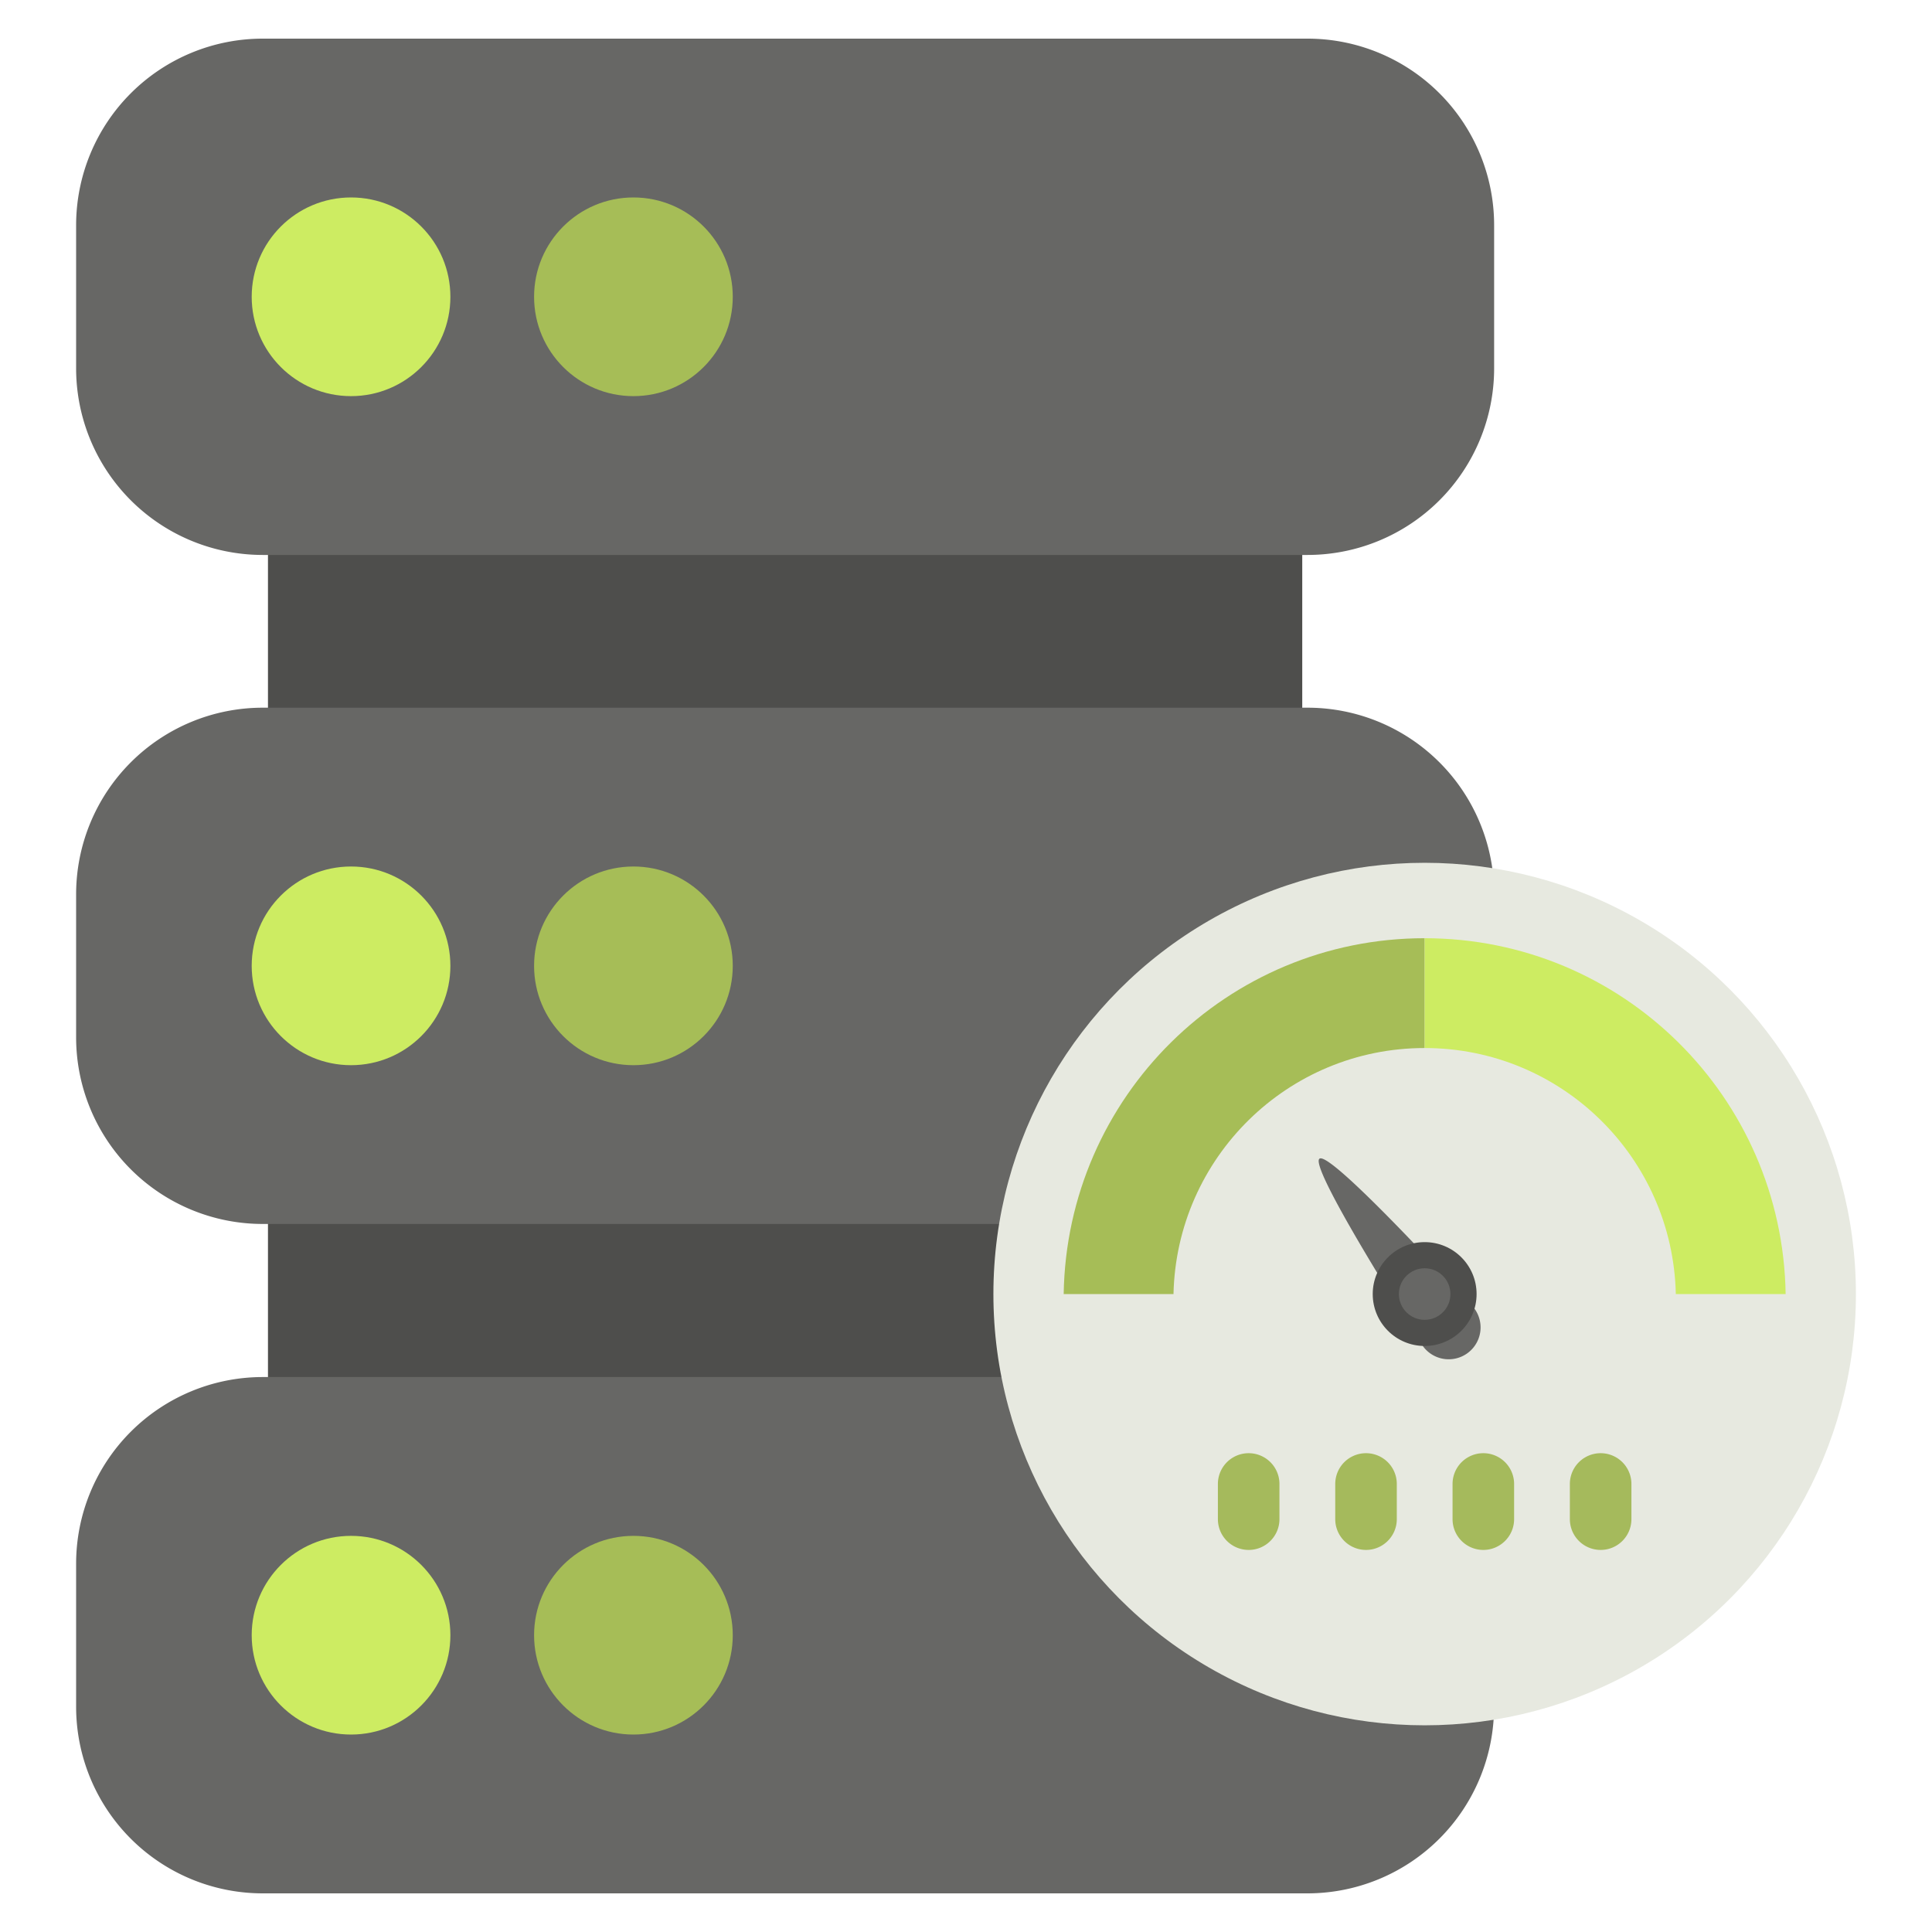 <svg xmlns="http://www.w3.org/2000/svg" viewBox="0 0 50 50" id="litespeedwebserver">
  <path fill="#4e4e4c" d="M6.935 12.18h26.767v27.083H6.935z" class="color4e4c4d svgShape"></path>
  <path fill="#676765" d="M33.837 35.638H6.8a4.83 4.83 0 0 0-4.83 4.83v3.701A4.83 4.83 0 0 0 6.798 49h27.038a4.83 4.83 0 0 0 4.83-4.83v-3.701a4.83 4.83 0 0 0-4.83-4.831zm0-17.323H6.8a4.83 4.83 0 0 0-4.83 4.83v3.701a4.83 4.83 0 0 0 4.83 4.83h27.038a4.83 4.83 0 0 0 4.83-4.83v-3.7a4.83 4.83 0 0 0-4.83-4.831zm0-17.315H6.8a4.83 4.83 0 0 0-4.83 4.83v3.701a4.83 4.83 0 0 0 4.83 4.831h27.038a4.83 4.83 0 0 0 4.83-4.83V5.83A4.83 4.83 0 0 0 33.838 1z" class="color656766 svgShape"></path>
  <circle cx="9.085" cy="7.681" r="2.571" fill="#cdec62" class="colorec6e62 svgShape"></circle>
  <circle cx="16.393" cy="7.681" r="2.571" fill="#a6bd57" class="color85bd57 svgShape"></circle>
  <circle cx="9.085" cy="24.996" r="2.571" fill="#cdec62" class="colorec6e62 svgShape"></circle>
  <circle cx="16.393" cy="24.996" r="2.571" fill="#a6bd57" class="color85bd57 svgShape"></circle>
  <circle cx="9.085" cy="42.319" r="2.571" fill="#cdec62" class="colorec6e62 svgShape"></circle>
  <circle cx="16.393" cy="42.319" r="2.571" fill="#a6bd57" class="color85bd57 svgShape"></circle>
  <circle cx="36.87" cy="33.49" r="11.161" fill="#e7e9e0" class="colore7e3e6 svgShape"></circle>
  <path fill="#a6bd57" d="M27.528 33.49h2.842c.079-3.528 2.954-6.367 6.5-6.367v-2.842c-5.117 0-9.263 4.11-9.342 9.21z" class="color85bd57 svgShape"></path>
  <path fill="#cdec62" d="M36.87 24.281v2.842c3.547 0 6.422 2.84 6.5 6.367h2.842c-.078-5.098-4.224-9.209-9.342-9.209z" class="colorec6e62 svgShape"></path>
  <path fill="#676765" d="M38.097 33.792a.825.825 0 1 1-1.304.999s-2.938-4.58-2.645-4.804 3.95 3.805 3.95 3.805z" class="color656766 svgShape"></path>
  <circle cx="36.87" cy="33.49" r="1.344" fill="#4e4e4c" class="color4e4c4d svgShape"></circle>
  <circle cx="36.87" cy="33.49" r=".667" fill="#676765" class="color656766 svgShape"></circle>
  <path fill="#a5ba5c" d="M32.316 40.112a.796.796 0 0 1-.797-.797v-.91a.796.796 0 0 1 1.593 0v.91c0 .44-.357.797-.796.797zm3.036 0a.796.796 0 0 1-.796-.797v-.91a.796.796 0 0 1 1.593 0v.91c0 .44-.357.797-.797.797zm3.036 0a.796.796 0 0 1-.796-.797v-.91a.796.796 0 0 1 1.593 0v.91c0 .44-.357.797-.797.797zm3.037 0a.796.796 0 0 1-.797-.797v-.91a.796.796 0 0 1 1.593 0v.91c0 .44-.356.797-.796.797z" class="colorba8c5c svgShape"></path>
</svg>
